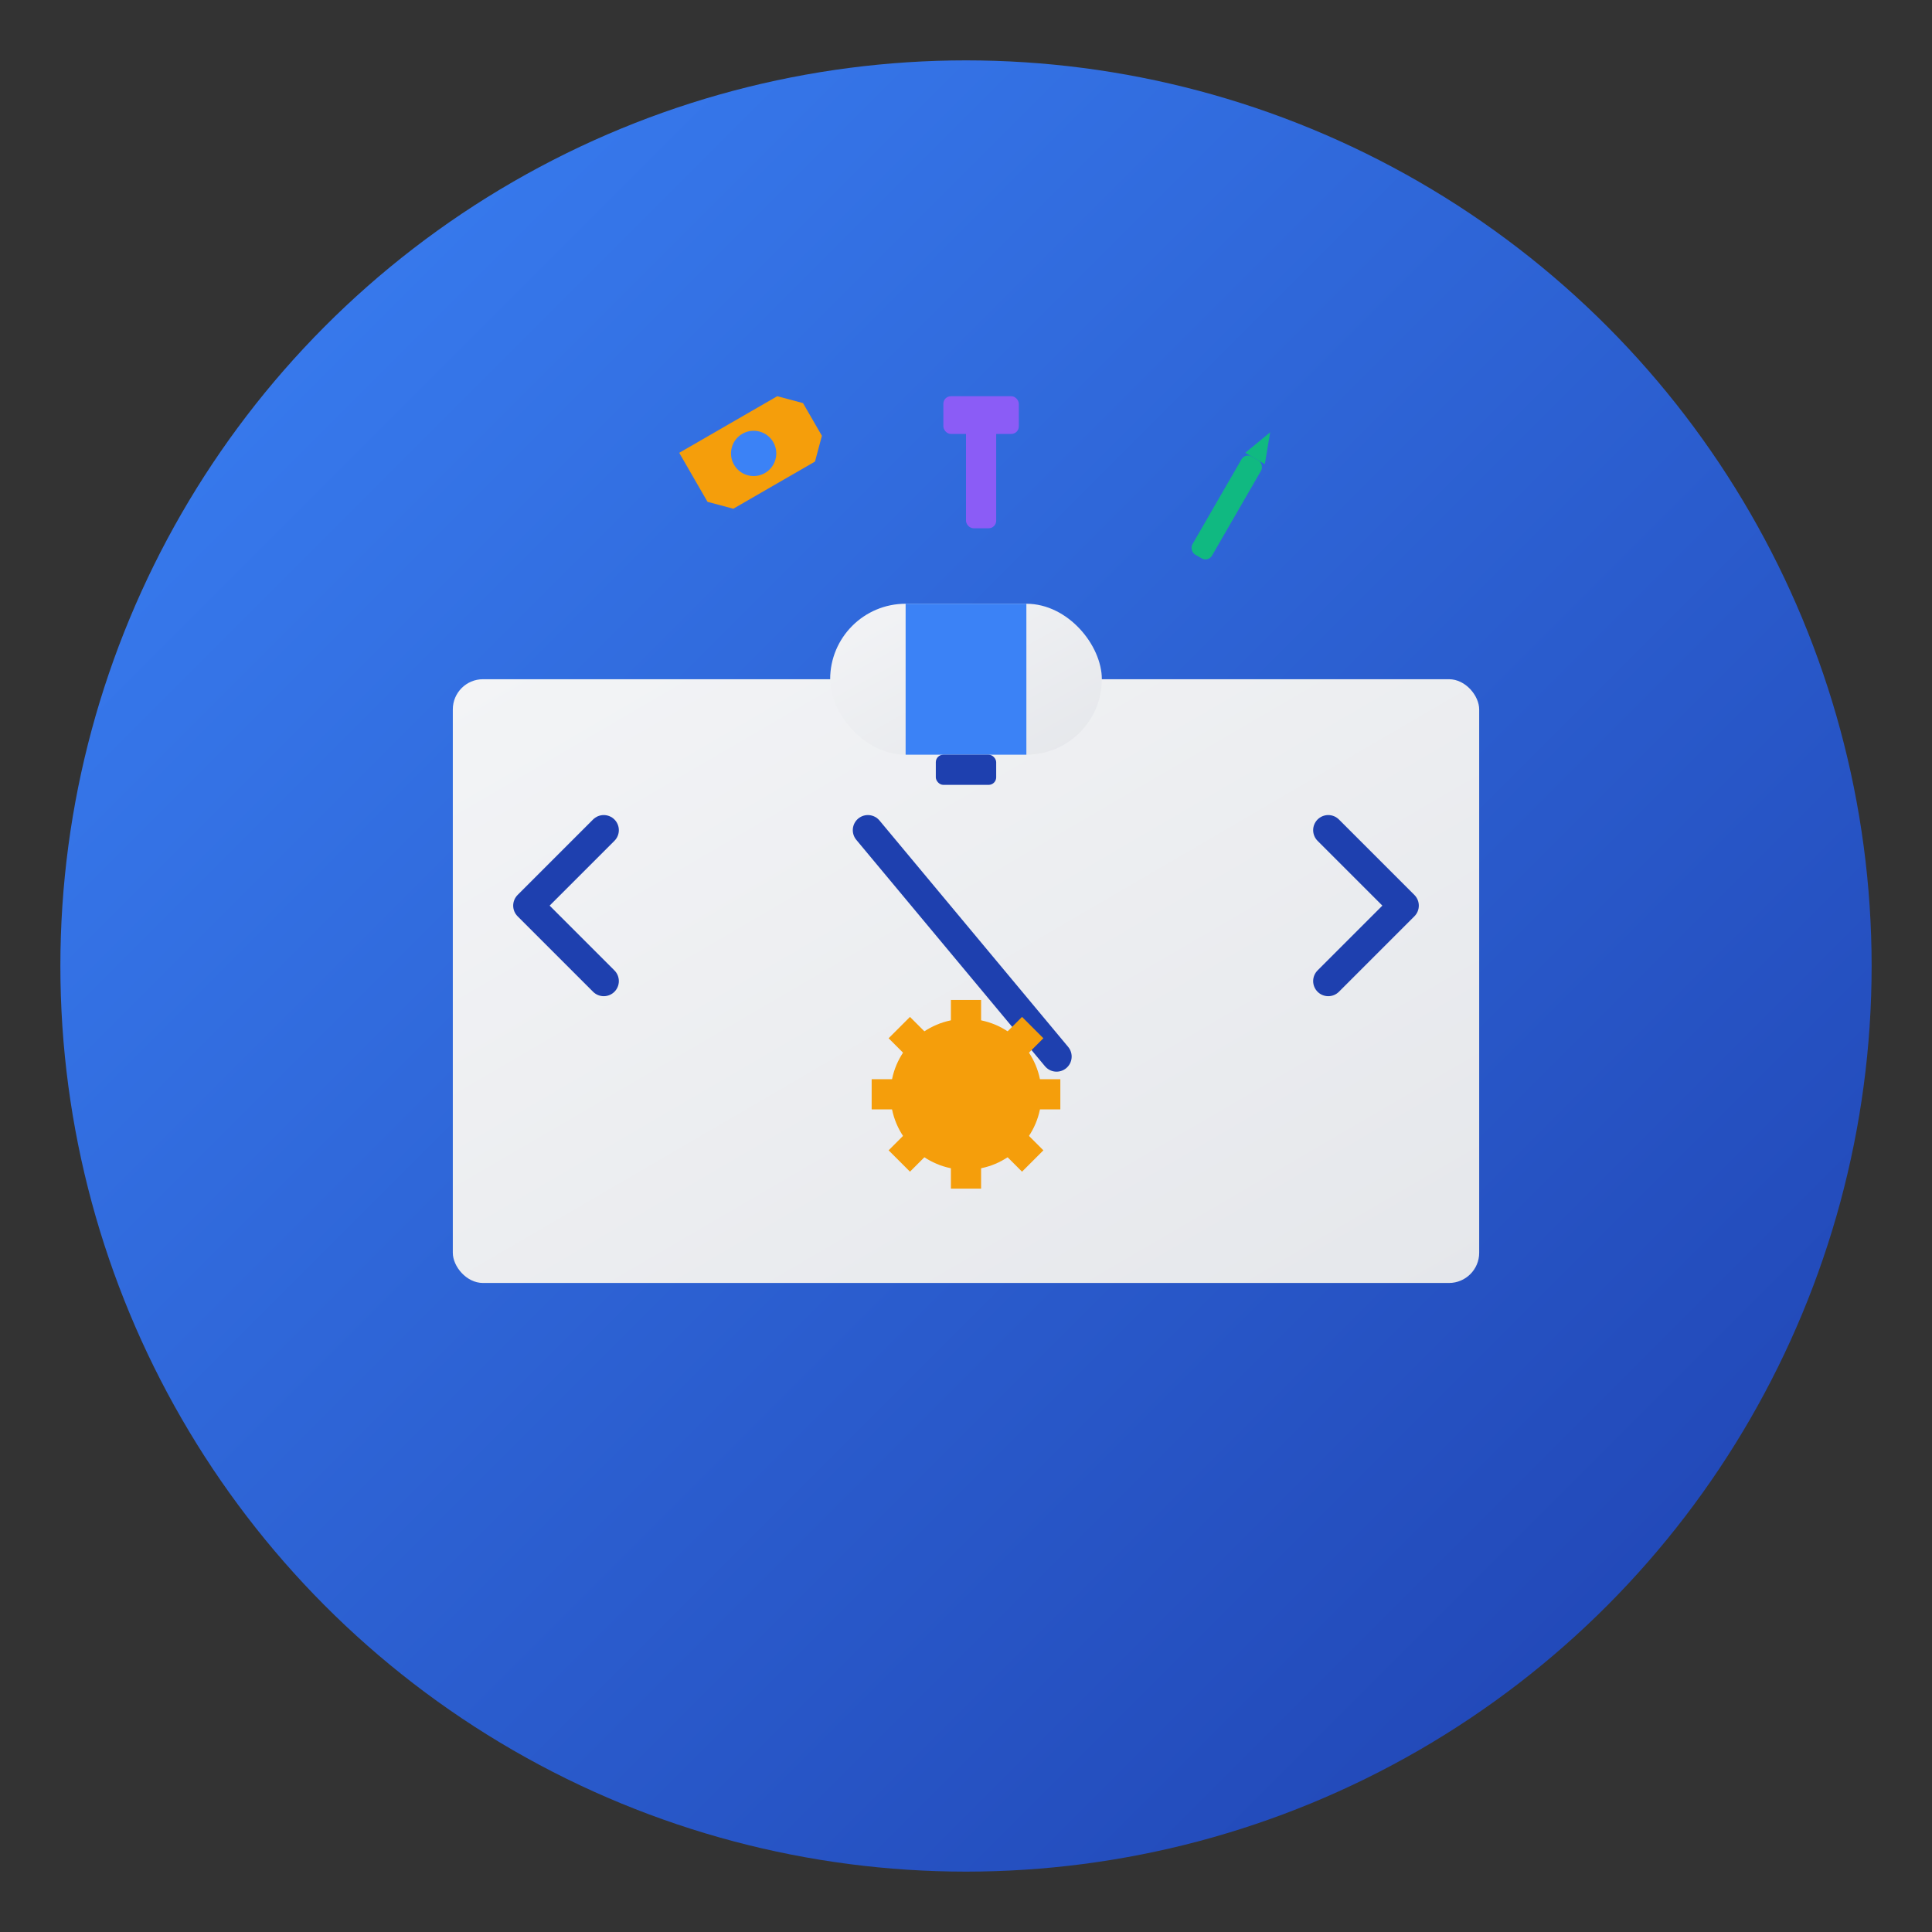 <svg width="512" height="512" viewBox="0 0 512 512" fill="none" xmlns="http://www.w3.org/2000/svg">
  <rect x="0" y="0" width="512" height="512" fill="#333333" stroke="none"/>
  <!-- Background circle with gradient -->
  <defs>
    <linearGradient id="bgGradient" x1="0%" y1="0%" x2="100%" y2="100%">
      <stop offset="0%" style="stop-color:#3B82F6;stop-opacity:1" />
      <stop offset="100%" style="stop-color:#1E40AF;stop-opacity:1" />
    </linearGradient>
    <linearGradient id="toolGradient" x1="0%" y1="0%" x2="100%" y2="100%">
      <stop offset="0%" style="stop-color:#F3F4F6;stop-opacity:1" />
      <stop offset="100%" style="stop-color:#E5E7EB;stop-opacity:1" />
    </linearGradient>
  </defs>
  
  <!-- Main background circle -->
  <circle cx="256" cy="256" r="240" fill="url(#bgGradient)" />
  
  <!-- Toolbox container -->
  <rect x="120" y="180" width="272" height="160" rx="8" ry="8" fill="url(#toolGradient)" />
  
  <!-- Toolbox handle -->
  <rect x="220" y="160" width="72" height="40" rx="20" ry="20" fill="url(#toolGradient)" />
  <rect x="240" y="160" width="32" height="40" fill="#3B82F6" />
  
  <!-- Toolbox latch -->
  <rect x="248" y="200" width="16" height="8" rx="2" ry="2" fill="#1E40AF" />
  
  <!-- Code symbols inside the toolbox -->
  <!-- Left bracket -->
  <path d="M160 220 L140 240 L160 260" stroke="#1E40AF" stroke-width="8" stroke-linecap="round" stroke-linejoin="round" fill="none" />
  
  <!-- Right bracket -->
  <path d="M352 220 L372 240 L352 260" stroke="#1E40AF" stroke-width="8" stroke-linecap="round" stroke-linejoin="round" fill="none" />
  
  <!-- Forward slash -->
  <path d="M230 220 L280 280" stroke="#1E40AF" stroke-width="8" stroke-linecap="round" stroke-linejoin="round" fill="none" />
  
  <!-- Tools floating above the toolbox -->
  <!-- Wrench -->
  <g transform="translate(180, 120) rotate(-30)">
    <path d="M0 0 L30 0 L35 5 L35 15 L30 20 L5 20 L0 15 Z" fill="#F59E0B" />
    <circle cx="17" cy="10" r="6" fill="#3B82F6" />
  </g>
  
  <!-- Hammer -->
  <g transform="translate(256, 110)">
    <rect x="0" y="0" width="8" height="30" rx="2" fill="#8B5CF6" />
    <rect x="-6" y="-5" width="20" height="10" rx="2" fill="#8B5CF6" />
  </g>
  
  <!-- Screwdriver -->
  <g transform="translate(330, 120) rotate(30)">
    <rect x="0" y="0" width="6" height="30" rx="2" fill="#10B981" />
    <path d="M0 0 L6 0 L3 -8 Z" fill="#10B981" />
  </g>
  
  <!-- Gear icon -->
  <g transform="translate(256, 290)">
    <circle cx="0" cy="0" r="20" fill="#F59E0B" />
    <circle cx="0" cy="0" r="10" fill="url(#bgGradient)" />
    <rect x="-4" y="-25" width="8" height="50" fill="#F59E0B" />
    <rect x="-25" y="-4" width="50" height="8" fill="#F59E0B" />
    <rect x="-4" y="-25" width="8" height="50" fill="#F59E0B" transform="rotate(45)" />
    <rect x="-25" y="-4" width="50" height="8" fill="#F59E0B" transform="rotate(45)" />
  </g>
</svg>